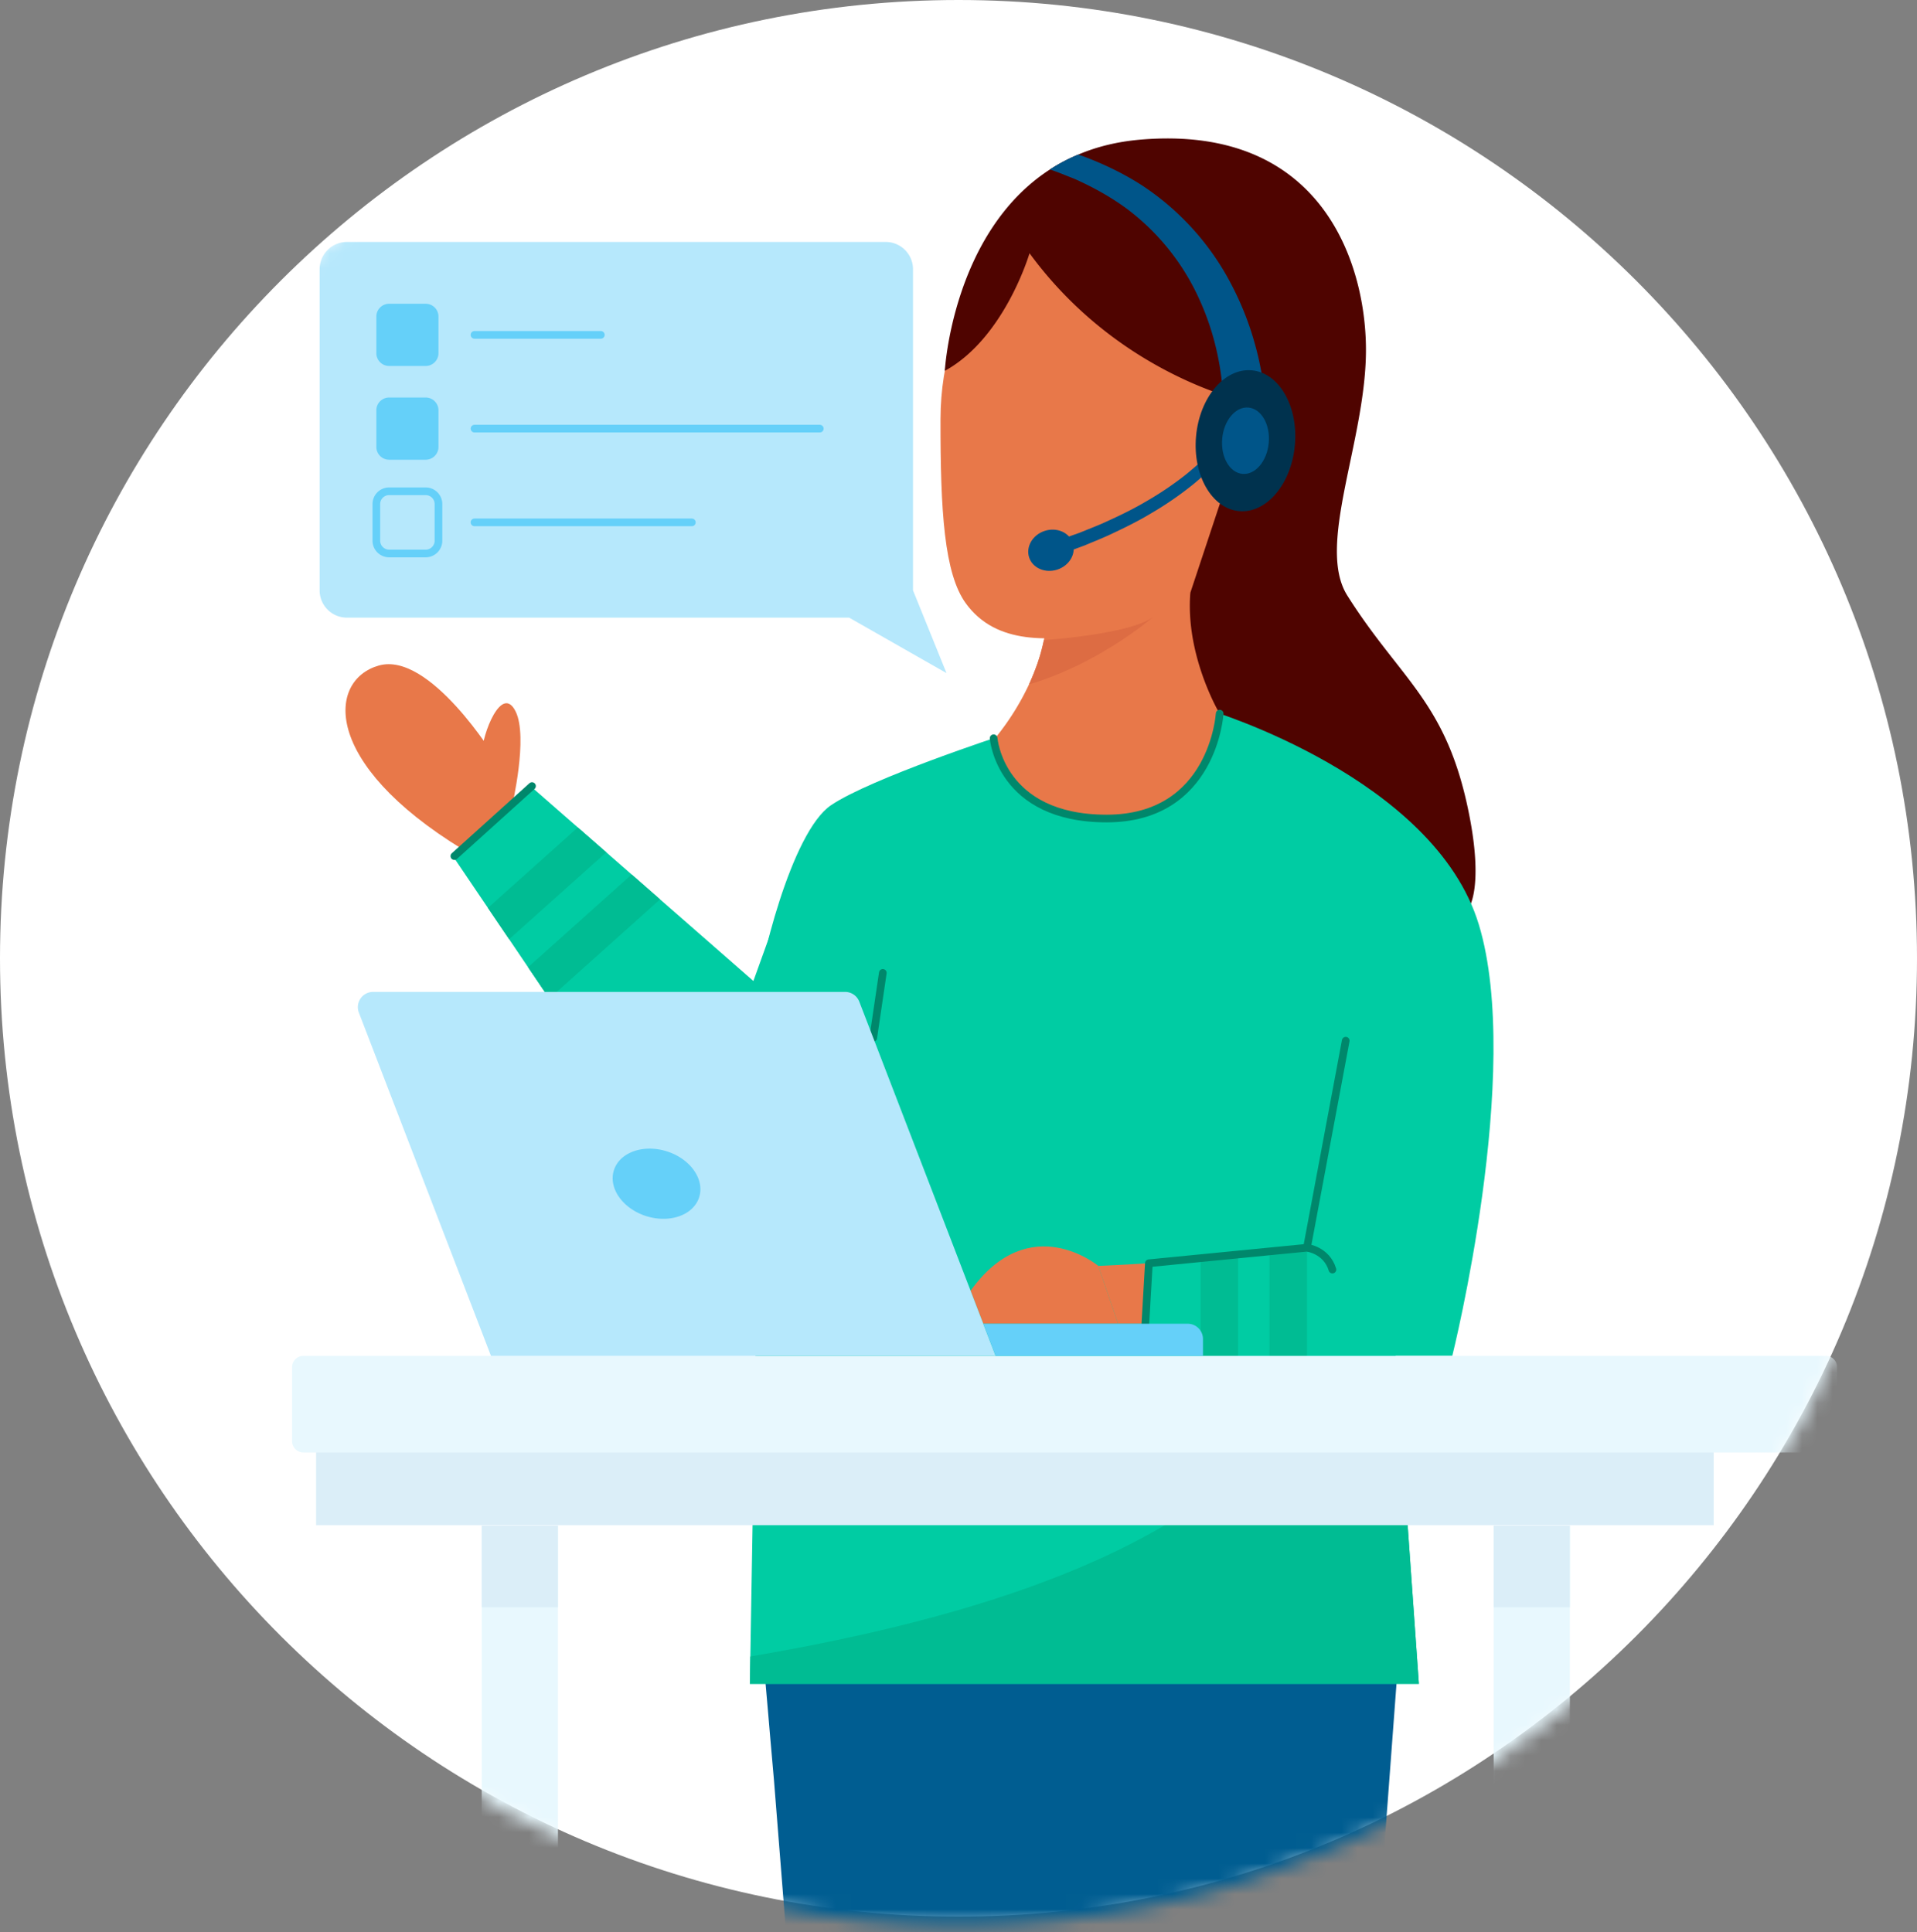 <svg xmlns="http://www.w3.org/2000/svg" xmlns:xlink="http://www.w3.org/1999/xlink" width="125" height="126" viewBox="0 0 125 126">
    <rect x="0" y="0" width="125" height="126" fill="#808080" stroke="none"/>
    <defs>
        <path id="a" d="M62.5.388C27.982.388 0 28.408 0 62.971c0 34.564 27.982 62.583 62.5 62.583S125 97.534 125 62.971 97.018.388 62.5.388z"/>
        <path id="c" d="M62.5.388C27.982.388 0 28.408 0 62.971c0 34.564 27.982 62.583 62.5 62.583S125 97.534 125 62.971 97.018.388 62.5.388z"/>
        <path id="e" d="M62.5.388C27.982.388 0 28.408 0 62.971c0 34.564 27.982 62.583 62.5 62.583S125 97.534 125 62.971 97.018.388 62.5.388z"/>
        <path id="g" d="M62.5.388C27.982.388 0 28.408 0 62.971c0 34.564 27.982 62.583 62.5 62.583S125 97.534 125 62.971"/>
        <path id="i" d="M62.5.388C27.982.388 0 28.408 0 62.971c0 34.564 27.982 62.583 62.5 62.583S125 97.534 125 62.971"/>
        <path id="j" d="M62.5.388C27.982.388 0 28.408 0 62.971c0 34.564 27.982 62.583 62.5 62.583S125 97.534 125 62.971"/>
        <path id="l" d="M62.5.388C27.982.388 0 28.408 0 62.971c0 34.564 27.982 62.583 62.5 62.583S125 97.534 125 62.971"/>
        <path id="n" d="M62.5.388C27.982.388 0 28.408 0 62.971c0 34.564 27.982 62.583 62.5 62.583S125 97.534 125 62.971"/>
        <path id="p" d="M62.5.388C27.982.388 0 28.408 0 62.971c0 34.564 27.982 62.583 62.5 62.583S125 97.534 125 62.971 97.018.388 62.5.388z"/>
        <path id="r" d="M62.5.388C27.982.388 0 28.408 0 62.971c0 34.564 27.982 62.583 62.5 62.583S125 97.534 125 62.971 97.018.388 62.5.388z"/>
        <path id="t" d="M62.5.388C27.982.388 0 28.408 0 62.971c0 34.564 27.982 62.583 62.5 62.583S125 97.534 125 62.971"/>
        <path id="v" d="M62.5.388C27.982.388 0 28.408 0 62.971c0 34.564 27.982 62.583 62.5 62.583S125 97.534 125 62.971"/>
        <path id="x" d="M62.5.388C27.982.388 0 28.408 0 62.971c0 34.564 27.982 62.583 62.5 62.583S125 97.534 125 62.971"/>
        <path id="z" d="M62.5.388C27.982.388 0 28.408 0 62.971c0 34.564 27.982 62.583 62.5 62.583S125 97.534 125 62.971 97.018.388 62.5.388z"/>
        <path id="B" d="M62.5.388C27.982.388 0 28.408 0 62.971c0 34.564 27.982 62.583 62.5 62.583S125 97.534 125 62.971"/>
        <path id="D" d="M62.5.388C27.982.388 0 28.408 0 62.971c0 34.564 27.982 62.583 62.5 62.583S125 97.534 125 62.971"/>
        <path id="F" d="M62.5.388C27.982.388 0 28.408 0 62.971c0 34.564 27.982 62.583 62.5 62.583S125 97.534 125 62.971 97.018.388 62.5.388z"/>
        <path id="H" d="M62.5.388C27.982.388 0 28.408 0 62.971c0 34.564 27.982 62.583 62.5 62.583S125 97.534 125 62.971 97.018.388 62.5.388z"/>
        <path id="J" d="M62.5.417C27.982.417 0 28.437 0 63c0 34.564 27.982 62.583 62.5 62.583S125 97.563 125 63C125 28.436 97.018.417 62.5.417z"/>
    </defs>
    <g fill="none" fill-rule="evenodd">
        <path fill="#FFF" d="M62.5 0C27.982 0 0 27.982 0 62.5S27.982 125 62.5 125 125 97.018 125 62.5 97.018 0 62.5 0z"/>
        <g transform="translate(0 .029)">
            <mask id="b" fill="#fff">
                <use xlink:href="#a"/>
            </mask>
            <path fill="#00CCA3" d="M61.694 60.806l-2.12 17.434-.013.115a6.979 6.979 0 0 1-7.766 6.084 7.012 7.012 0 0 1-4.928-3.016l-11.05-16.326-1.384-2.046-1.233-1.825-1.384-2.042-2.267-3.35 5.116-4.532 3.012 2.633 1.856 1.622 1.656 1.447 1.852 1.622 6.085 5.322 2.035-5.653 10.533 2.51z" mask="url(#b)"/>
        </g>
        <g transform="translate(0 .029)">
            <mask id="d" fill="#fff">
                <use xlink:href="#c"/>
            </mask>
            <path fill="#005D91" d="M91.662 102.35l-.22 2.7-.314 3.827-7.135 95.56H77.59l-7.395-77.324-6.508 77.324h-6.203l-7.018-88.38-.235-2.676-.137-1.608-.582-6.693-.24-2.73z" mask="url(#d)"/>
        </g>
        <g transform="translate(0 .029)">
            <mask id="f" fill="#fff">
                <use xlink:href="#e"/>
            </mask>
            <path fill="#00CCA3" d="M92.52 109.787H48.897l.016-.939.346-20.452 41.205-7.677.929 13.135z" mask="url(#f)"/>
        </g>
        <g transform="translate(0 .029)">
            <mask id="h" fill="#fff">
                <use xlink:href="#g"/>
            </mask>
            <path fill="#E87849" d="M81.758 27.554c0-7.592-4.542-13.747-10.145-13.747s-10.27 5.894-10.286 13.486c-.012 6.046.247 10.095 1.65 12.027 2.005 2.76 5.501 2.43 8.636 1.98 6.852-.984 10.145-6.154 10.145-13.746" mask="url(#h)"/>
        </g>
        <path fill="#4F0400" d="M95.783 59.188s-16.218-6.01-17.667-13.07c-1.124-5.46-.501-7.453-.501-7.453l3.399-10.25.7-2.107s-.753-.138-1.966-.546c-2.886-.973-8.384-3.468-12.617-9.246 0 0-1.616 5.526-5.523 7.67 0 0 .492-9.015 6.85-13.131a11.204 11.204 0 0 1 1.84-.97c1.196-.51 2.555-.852 4.102-.982 12.022-1.003 14.73 8.41 14.668 13.9-.066 5.886-3.248 12.61-1.217 15.833 3.492 5.538 6.475 6.912 7.932 14.21.969 4.83 0 6.142 0 6.142"/>
        <g transform="translate(0 .029)">
            <mask id="k" fill="#fff">
                <use xlink:href="#j"/>
            </mask>
            <path fill="#E87849" d="M82.864 29.398c1.035-1.796.83-3.855-.46-4.6-1.29-.746-3.174.105-4.209 1.9-1.035 1.795-.829 3.855.46 4.6 1.29.746 3.175-.105 4.21-1.9" mask="url(#k)"/>
        </g>
        <g transform="translate(0 .029)">
            <mask id="m" fill="#fff">
                <use xlink:href="#l"/>
            </mask>
            <path fill="#005589" d="M80.128 29.154c-.34.5-.7.893-1.093 1.29a16.71 16.71 0 0 1-1.221 1.107 22.106 22.106 0 0 1-2.693 1.861c-.932.567-1.912 1.04-2.897 1.497-.495.223-1 .422-1.5.634l-1.525.563a.454.454 0 1 1-.314-.854h.002l.021-.008 1.496-.531c.49-.202.984-.39 1.468-.6.963-.434 1.922-.884 2.828-1.421a21.36 21.36 0 0 0 2.613-1.761c.405-.332.805-.67 1.173-1.038a8.402 8.402 0 0 0 1-1.145l.018-.025a.38.38 0 0 1 .624.43" mask="url(#m)"/>
        </g>
        <g transform="translate(0 .029)">
            <mask id="o" fill="#fff">
                <use xlink:href="#n"/>
            </mask>
            <path fill="#005589" d="M69.954 35.388c-.23-.696-1.052-1.05-1.838-.792-.787.26-1.238 1.034-1.01 1.731.23.696 1.053 1.051 1.839.792.787-.26 1.238-1.034 1.009-1.73" mask="url(#o)"/>
        </g>
        <g transform="translate(0 .029)">
            <mask id="q" fill="#fff">
                <use xlink:href="#p"/>
            </mask>
            <path fill="#00CCA3" d="M65.32 47.94s-8.521 2.787-11.125 4.54c-2.603 1.753-4.713 10.517-4.937 12.989-.224 2.472 0 22.928 0 22.928h45.44s4.639-18.577 1.728-28.138C93.516 50.698 78.888 46.3 78.888 46.3L65.32 47.94z" mask="url(#q)"/>
        </g>
        <g transform="translate(0 .029)">
            <mask id="s" fill="#fff">
                <use xlink:href="#r"/>
            </mask>
            <path fill="#E87849" d="M71.616 82.53s3.375-.135 5.206-.34v4.112h-3.915l-1.291-3.773z" mask="url(#s)"/>
        </g>
        <g transform="translate(0 .029)">
            <mask id="u" fill="#fff">
                <use xlink:href="#t"/>
            </mask>
            <path stroke="#00876B" stroke-linecap="round" stroke-linejoin="round" stroke-width=".5" d="M56.94 67.656l.625-4.236" mask="url(#u)"/>
        </g>
        <g transform="translate(0 .029)">
            <mask id="w" fill="#fff">
                <use xlink:href="#v"/>
            </mask>
            <path fill="#E87849" d="M79.528 46.511l-.125 1.769c-.721 1.525-1.55 2.884-2.803 3.598a3.265 3.265 0 0 1-2.114 1.244c-2.67.369-5.101.098-7.272-.855-1.265-1.28-2.111-2.66-2.293-4.193a16.821 16.821 0 0 0 2.177-3.47c.15-.325.278-.634.39-.929a12.1 12.1 0 0 0 .58-1.96l.054-.28c.103-.583.106-.921.106-.921l9.389-1.878a10.36 10.36 0 0 0-.033.846c0 3.785 1.944 7.03 1.944 7.03" mask="url(#w)"/>
        </g>
        <g transform="translate(0 .029)">
            <mask id="y" fill="#fff">
                <use xlink:href="#x"/>
            </mask>
            <path stroke="#00876B" stroke-linecap="round" stroke-linejoin="round" stroke-width=".5" d="M64.79 48.117s.41 5.236 7.37 5.236 7.37-6.843 7.37-6.843" mask="url(#y)"/>
        </g>
        <g transform="translate(0 .029)">
            <mask id="A" fill="#fff">
                <use xlink:href="#z"/>
            </mask>
            <path fill="#00CCA3" d="M89.666 93.714l-10.154-1.59-4.827-5.823.232-3.974 3.373-.321 2.443-.233 2.047-.195 2.442-.233 3.419-.325z" mask="url(#A)"/>
        </g>
        <g transform="translate(0 .029)">
            <mask id="C" fill="#fff">
                <use xlink:href="#B"/>
            </mask>
            <path fill="#DD6C43" d="M75.165 40.235s-3.521 3.042-8.066 4.369c.148-.325.277-.634.39-.929a12.1 12.1 0 0 0 .58-1.96s5.48-.352 7.096-1.48" mask="url(#C)"/>
        </g>
        <g transform="translate(0 .029)">
            <mask id="E" fill="#fff">
                <use xlink:href="#D"/>
            </mask>
            <path stroke="#00876B" stroke-linecap="round" stroke-linejoin="round" stroke-width=".5" d="M87.75 67.843l-2.528 13.503" mask="url(#E)"/>
        </g>
        <g transform="translate(0 .029)">
            <mask id="G" fill="#fff">
                <use xlink:href="#F"/>
            </mask>
            <path fill="#00BC93" d="M92.52 109.787H48.897l.029-1.784C61.168 105.91 76.82 101.919 83.7 92.83c3.4.764 4.328.256 7.69 1.024l1.13 15.933z" mask="url(#G)"/>
        </g>
        <g transform="translate(0 .029)">
            <mask id="I" fill="#fff">
                <use xlink:href="#H"/>
            </mask>
            <path fill="#E87849" d="M71.616 82.53s-4.48-3.74-8.329 1.62l.828 2.152h8.792l-1.291-3.773z" mask="url(#I)"/>
        </g>
        <mask id="K" fill="#fff">
            <use xlink:href="#J"/>
        </mask>
        <path fill="#DBEEF8" d="M20.612 99.47h91.133V94.5H20.612z" mask="url(#K)"/>
        <path fill="#E8F8FE" d="M31.411 132.585h4.97V99.5h-4.97zM97.396 132.585h4.97V99.5h-4.97z" mask="url(#K)"/>
        <path fill="#DBEEF8" d="M97.396 104.825h4.97V99.5h-4.97zM31.412 104.825h4.97V99.5h-4.97z" mask="url(#K)"/>
        <path fill="#E87849" d="M33.384 52.588s1.067-4.504.241-6.182c-.906-1.843-2.197 1.499-2.197 2.71 0 1.21.857 4.41.857 4.41l1.099-.938z" mask="url(#K)"/>
        <path fill="#E87849" d="M32.294 49.434s-4.264-6.965-7.588-6.031c-3.324.934-3.793 6.335 5.488 12.004l2.49-2.125-.39-3.848z" mask="url(#K)"/>
        <path stroke="#00876B" stroke-linecap="round" stroke-linejoin="round" stroke-width=".5" d="M29.628 55.833l5.062-4.567" mask="url(#K)"/>
        <path fill="#005589" d="M82.552 27.014a1.392 1.392 0 0 1-1.376 1.41c-.057 0-.11 0-.162-.008a1.399 1.399 0 0 1-1.25-1.37c0-.024 0-.053.004-.081v-.029c.012-.236.008-.587-.004-.888-.004-.094-.008-.192-.016-.286a17.784 17.784 0 0 0-.346-2.568 17.23 17.23 0 0 0-1.189-3.655 15.194 15.194 0 0 0-4.774-5.953c-1.046-.763-2.198-1.399-3.398-1.932-.525-.2-1.042-.428-1.583-.6a11.238 11.238 0 0 1 1.84-.97c.105.033.211.07.317.102 1.339.502 2.64 1.121 3.858 1.908a17.236 17.236 0 0 1 5.804 6.43 19.546 19.546 0 0 1 1.595 4.076c.195.705.342 1.422.46 2.148a16.635 16.635 0 0 1 .22 2.266" mask="url(#K)"/>
        <path fill="#00324E" d="M84.434 29.035c.23-2.536-1.028-4.722-2.807-4.884-1.78-.16-3.408 1.764-3.637 4.3-.229 2.536 1.028 4.722 2.807 4.883 1.78.162 3.408-1.764 3.637-4.3" mask="url(#K)"/>
        <path fill="#005589" d="M82.73 28.88c.107-1.194-.485-2.224-1.323-2.3-.838-.075-1.604.831-1.712 2.026-.108 1.194.484 2.223 1.322 2.3.838.075 1.605-.832 1.713-2.026" mask="url(#K)"/>
        <path fill="#00BC93" d="M39.533 55.586L33.2 61.254l-1.384-2.042 5.861-5.248zM43.041 58.654l-7.224 6.472-1.384-2.046 6.756-6.048zM80.732 81.802v7.185a1.22 1.22 0 1 1-2.442 0v-6.952l2.442-.233zM85.222 81.374v7.613a1.22 1.22 0 1 1-2.442 0v-7.38l2.442-.233z" mask="url(#K)"/>
        <path stroke="#00876B" stroke-linecap="round" stroke-linejoin="round" stroke-width=".5" d="M74.684 86.331l.23-3.945 10.308-1.012s1.276.15 1.66 1.424" mask="url(#K)"/>
        <path fill="#E8F8FE" d="M119.054 94.725H19.778a.734.734 0 0 1-.733-.735v-4.83c0-.406.329-.734.733-.734h99.276c.406 0 .734.328.734.734v4.83a.734.734 0 0 1-.734.735" mask="url(#K)"/>
        <path fill="#B6E8FC" d="M32.015 88.426h32.907l-8.89-23.1a.995.995 0 0 0-.927-.637H24.329a.995.995 0 0 0-.928 1.354l8.614 22.383z" mask="url(#K)"/>
        <path fill="#65D0F9" d="M42.148 79.315c-1.536-.482-2.486-1.82-2.12-2.988.365-1.168 1.907-1.724 3.443-1.242 1.537.481 2.486 1.819 2.121 2.987-.365 1.168-1.907 1.725-3.444 1.243M77.446 86.331h-13.33l.805 2.094h13.52v-1.099a.995.995 0 0 0-.995-.995" mask="url(#K)"/>
        <path fill="#B6E8FC" d="M57.756 15.78H22.62a1.78 1.78 0 0 0-1.778 1.78V38.5c0 .983.795 1.78 1.778 1.78h32.748l6.35 3.618-2.185-5.398V17.56a1.78 1.78 0 0 0-1.778-1.78" mask="url(#K)"/>
        <path stroke="#65D0F9" stroke-linecap="round" stroke-linejoin="round" stroke-width=".5" d="M30.94 21.84h8.237M30.94 27.954h22.516M30.94 34.068h14.172" mask="url(#K)"/>
        <path fill="#65D0F9" d="M25.374 23.867h2.384c.46 0 .833-.373.833-.834v-2.387a.834.834 0 0 0-.833-.835h-2.384a.834.834 0 0 0-.834.835v2.387c0 .46.374.834.834.834M25.374 29.982h2.384c.46 0 .833-.374.833-.834V26.76a.834.834 0 0 0-.833-.835h-2.384a.834.834 0 0 0-.834.835v2.388c0 .46.374.834.834.834" mask="url(#K)"/>
        <path stroke="#65D0F9" stroke-linecap="round" stroke-linejoin="round" stroke-width=".5" d="M25.374 36.097h2.384c.46 0 .833-.374.833-.835v-2.387a.834.834 0 0 0-.833-.835h-2.384a.834.834 0 0 0-.834.835v2.387c0 .46.374.835.834.835z" mask="url(#K)"/>
    </g>
</svg>
